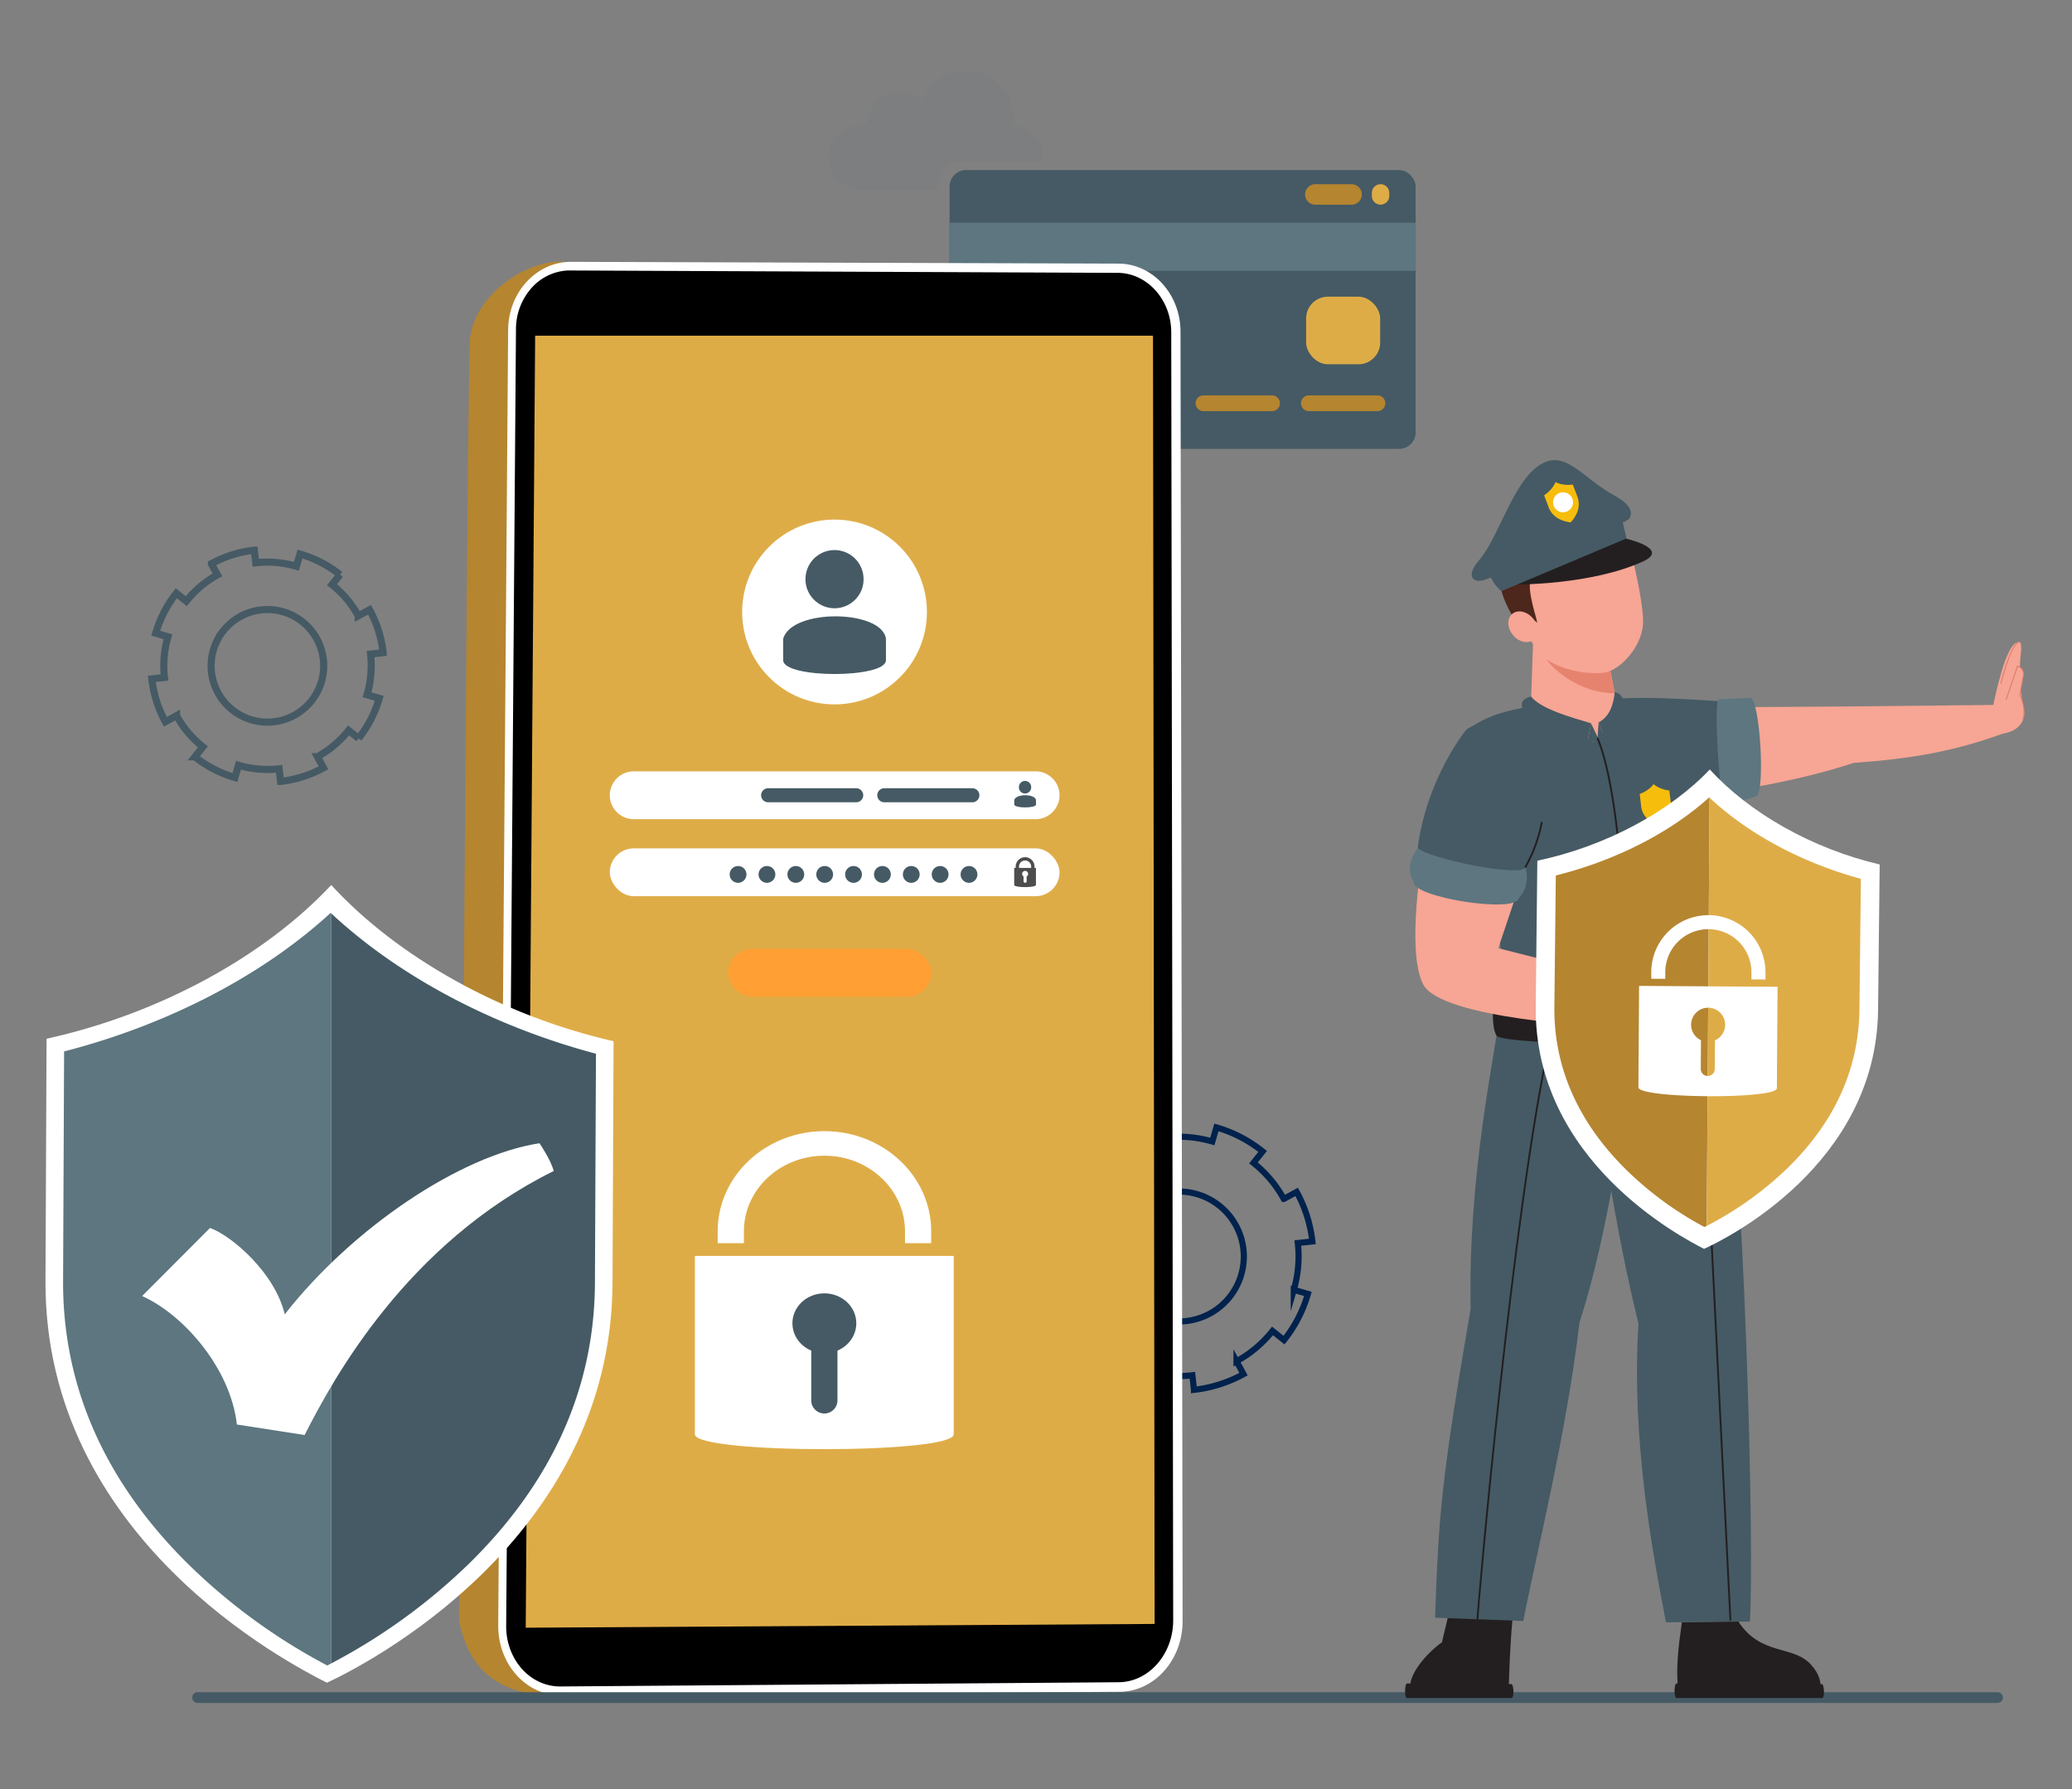 <svg xmlns="http://www.w3.org/2000/svg" viewBox="0 0 1290.49 1114.02"><rect x="0" y="0" width="1290.49" height="1114.02" fill="#808080" stroke="none"/><defs><style>.cls-1,.cls-8{fill:#455a64;}.cls-2{fill:#5d767f;}.cls-3{fill:#b58530;}.cls-4{fill:#d1f5ff;}.cls-5{fill:#deac47;}.cls-6,.cls-7{fill:none;stroke-miterlimit:10;}.cls-6{stroke:#455a64;stroke-width:4.43px;}.cls-7{stroke:#00224d;stroke-width:3.83px;}.cls-8{opacity:0.04;}.cls-9{fill:#fff;}.cls-10{fill:#ff9f34;}.cls-11{fill:#4d4d4d;}.cls-12{fill:#d9ffff;}.cls-13{fill:#f7a594;}.cls-14{fill:#d97b69;}.cls-15{fill:#231f20;}.cls-16{fill:#e6836f;}.cls-17{fill:#4d261c;}.cls-18{fill:#f7bd0c;}.cls-19{fill:#1d498c;}</style></defs><g id="guard"><rect class="cls-1" x="591.42" y="105.89" width="290.28" height="173.6" rx="10.28"/><rect class="cls-2" x="591.42" y="138.68" width="290.28" height="29.96" transform="translate(1473.11 307.31) rotate(-180)"/><path class="cls-3" d="M815.21,246.18h42.68a4.91,4.91,0,0,1,4.91,4.92h0a4.91,4.91,0,0,1-4.91,4.91H815.21a4.91,4.91,0,0,1-4.92-4.91h0A4.92,4.92,0,0,1,815.21,246.18Z"/><path class="cls-3" d="M749.57,246.18h42.68a4.91,4.91,0,0,1,4.91,4.92h0a4.91,4.91,0,0,1-4.91,4.91H749.57a4.91,4.91,0,0,1-4.91-4.91h0A4.91,4.91,0,0,1,749.57,246.18Z"/><path class="cls-4" d="M683.94,246.18h42.68a4.91,4.91,0,0,1,4.91,4.92h0a4.91,4.91,0,0,1-4.91,4.91H683.94A4.91,4.91,0,0,1,679,251.1h0A4.91,4.91,0,0,1,683.94,246.18Z"/><path class="cls-4" d="M618.3,246.18H661a4.92,4.92,0,0,1,4.92,4.92h0A4.91,4.91,0,0,1,661,256H618.3a4.91,4.91,0,0,1-4.91-4.91h0A4.91,4.91,0,0,1,618.3,246.18Z"/><path class="cls-5" d="M859.85,114.7h0a5.42,5.42,0,0,1,5.42,5.42V122a5.42,5.42,0,0,1-5.42,5.42h0a5.42,5.42,0,0,1-5.42-5.42v-1.91A5.42,5.42,0,0,1,859.85,114.7Z"/><path class="cls-3" d="M848.17,121.08h0a6.37,6.37,0,0,1-6.37,6.37H819.21a6.38,6.38,0,0,1-6.38-6.37h0a6.38,6.38,0,0,1,6.38-6.38H841.8A6.38,6.38,0,0,1,848.17,121.08Z"/><rect class="cls-5" x="813.49" y="184.75" width="46.11" height="42.09" rx="13.52" transform="translate(1673.09 411.58) rotate(180)"/><path class="cls-6" d="M109.84,369.39A72.06,72.06,0,0,0,97,394.26l7.6,2.22a64.87,64.87,0,0,0-2.17,25.35l-7.86.89A72.57,72.57,0,0,0,103,449.44l1.55-.84,5.4-3a64.3,64.3,0,0,0,16.4,19.44l-4.94,6.21a71.6,71.6,0,0,0,24.89,12.88l2.22-7.61a64.57,64.57,0,0,0,25.33,2.2l.89,7.85a72.4,72.4,0,0,0,26.73-8.48l0,0-1.08-2-2.7-4.92a64,64,0,0,0,19.42-16.38l6.21,4.95a71.85,71.85,0,0,0,12.89-24.92l-7.6-2.22a64.44,64.44,0,0,0,2.18-25.31l7.85-.89a72.4,72.4,0,0,0-8.48-26.73l-7,3.8a64,64,0,0,0-16.38-19.42l5-6.2A71.7,71.7,0,0,0,186.82,345l-2.22,7.61a64.25,64.25,0,0,0-25.31-2.18l-.89-7.86A72.29,72.29,0,0,0,131.67,351l0,.07,2.5,4.57,1.27,2.31a64.32,64.32,0,0,0-19.42,16.38Zm29.32,23.34A35.05,35.05,0,1,1,144.71,442,35,35,0,0,1,139.16,392.73Z"/><path class="cls-7" d="M668.8,730.21a83.37,83.37,0,0,0-14.89,28.71l8.78,2.56a75,75,0,0,0-2.51,29.25l-9.06,1a83.36,83.36,0,0,0,9.76,30.83l1.79-1,6.22-3.42a74.27,74.27,0,0,0,18.93,22.43l-5.7,7.16a82.55,82.55,0,0,0,28.72,14.86l2.56-8.78a74.34,74.34,0,0,0,29.24,2.54l1,9.06a83.67,83.67,0,0,0,30.85-9.78l0,0-1.25-2.33-3.11-5.67a74,74,0,0,0,22.42-18.9l7.16,5.71a82.78,82.78,0,0,0,14.88-28.76l-8.78-2.56A74.17,74.17,0,0,0,808.31,774l9.07-1a83.69,83.69,0,0,0-9.79-30.85l-8,4.39a74.1,74.1,0,0,0-18.9-22.42l5.71-7.16A82.78,82.78,0,0,0,757.62,702l-2.56,8.78a74.31,74.31,0,0,0-29.2-2.51l-1-9.07A83.33,83.33,0,0,0,694,709l0,.07,2.89,5.28,1.46,2.67A74.14,74.14,0,0,0,676,735.92Zm33.82,26.94A40.45,40.45,0,1,1,709,814,40.43,40.43,0,0,1,702.62,757.15Z"/><path class="cls-8" d="M584.63,114.17a13.8,13.8,0,0,1,13.79-13.8h51a20.55,20.55,0,0,0,.25-2.5h0a20.07,20.07,0,0,0-18.53-19.94,29.3,29.3,0,0,0,.3-4,29.66,29.66,0,0,0-57-11.54,20.7,20.7,0,0,0-34.49,15.47h-3.87a20.06,20.06,0,0,0-20,20h0a20.07,20.07,0,0,0,20,20h48.57Z"/><path class="cls-3" d="M292.89,209.36c7.1-42.05,71.85-61,70.58-33.59l296.81,1.74c20.56.12,37.22,18.62,37.24,41.33l.62,780.61c0,23.53-16.94,42.77-37.89,43l-303,2.6c-1.88,4-5.4,7.55-10.95,10.55-34.74.74-51.41-16.42-57.5-35.82a46.82,46.82,0,0,1-3-17C287,992.54,290.7,219.22,292.89,209.36Z"/><path class="cls-9" d="M349.54,1055.67l347.8-2.24c21.7-.14,39.26-19.9,39.22-44.11l-1.31-802.79c0-23.35-17.31-42.32-38.6-42.39l-341-1.1c-21.45-.07-39,18.87-39.17,42.32l-6.18,806.5C310.07,1036.19,327.66,1055.81,349.54,1055.67Z"/><path d="M344.74,1049.83a32.19,32.19,0,0,0,4.4.28l347.68-2.64c18.65-.14,33.9-17.46,33.87-38.59L729.48,207c0-20.38-15-37-33.32-37.1l-341-1.48c-.53,0-1.07,0-1.6,0a32.31,32.31,0,0,0-22.6,11,38.56,38.56,0,0,0-9.6,25.53l-6.1,807.32C315.09,1031.4,327.73,1047.55,344.74,1049.83Z"/><polygon class="cls-5" points="333.3 209.01 327.43 1013.52 719.12 1011.17 718.12 209.01 333.3 209.01"/><rect class="cls-10" x="453.44" y="590.85" width="126.6" height="29.79" rx="14.89" transform="translate(1033.49 1211.5) rotate(180)"/><path class="cls-9" d="M394.69,510.08H645a14.94,14.94,0,0,0,14.9-14.9h0A14.94,14.94,0,0,0,645,480.29H394.69a14.93,14.93,0,0,0-14.89,14.89h0A14.94,14.94,0,0,0,394.69,510.08Z"/><rect class="cls-9" x="379.8" y="528.26" width="280.11" height="29.79" rx="14.89" transform="translate(1039.7 1086.3) rotate(180)"/><circle class="cls-1" cx="603.52" cy="544.47" r="5.24"/><circle class="cls-1" cx="585.54" cy="544.47" r="5.24"/><circle class="cls-1" cx="567.56" cy="544.47" r="5.24"/><circle class="cls-1" cx="549.58" cy="544.47" r="5.24"/><circle class="cls-1" cx="531.6" cy="544.47" r="5.24"/><circle class="cls-1" cx="513.63" cy="544.47" r="5.24"/><circle class="cls-1" cx="495.65" cy="544.47" r="5.24"/><circle class="cls-1" cx="477.67" cy="544.47" r="5.24"/><circle class="cls-1" cx="459.69" cy="544.47" r="5.24"/><circle class="cls-9" cx="519.77" cy="381.07" r="57.54" transform="translate(-117.22 479.14) rotate(-45)"/><path class="cls-1" d="M519.69,378.75a18.16,18.16,0,0,1-14.12-6.91,17.69,17.69,0,0,1-3.89-11.24,18.08,18.08,0,1,1,36.16,0A17.69,17.69,0,0,1,534,371.84,18.24,18.24,0,0,1,519.69,378.75Z"/><path class="cls-1" d="M487.79,411.1c0,11.45,64,11.45,64,0l0-13.35c-2.53-18.25-58.75-19-64,0Z"/><path class="cls-11" d="M631.67,540.41V551c0,1.82,13.54,1.82,13.54,0V540.41h-.89v-.8a5.86,5.86,0,0,0-11.72,0v.8Zm10.56,0h-7.58v-.8a3.79,3.79,0,1,1,7.58,0Zm-5.63,3.75a1.88,1.88,0,0,1,3.76,0,1.79,1.79,0,0,1-.94,1.57v3a.9.9,0,0,1-.94.94,1,1,0,0,1-1-.94v-3A1.89,1.89,0,0,1,636.6,544.16Z"/><path class="cls-1" d="M638.44,494.1a3.79,3.79,0,0,1-3-1.46,3.71,3.71,0,0,1-.83-2.37,3.82,3.82,0,1,1,7.63,0,3.7,3.7,0,0,1-.82,2.37A3.82,3.82,0,0,1,638.44,494.1Z"/><path class="cls-1" d="M631.71,500.93c0,2.42,13.57,2.42,13.57,0l-.07-2.82c-.54-3.85-12.4-4-13.5,0Z"/><path class="cls-1" d="M550.76,499.55h54.86a4.38,4.38,0,0,0,4.37-4.37h0a4.39,4.39,0,0,0-4.37-4.37H550.76a4.39,4.39,0,0,0-4.37,4.37h0A4.38,4.38,0,0,0,550.76,499.55Z"/><path class="cls-1" d="M478.41,499.55h54.86a4.38,4.38,0,0,0,4.37-4.37h0a4.39,4.39,0,0,0-4.37-4.37H478.41a4.39,4.39,0,0,0-4.37,4.37h0A4.38,4.38,0,0,0,478.41,499.55Z"/><path class="cls-9" d="M594,782V893.09c0,12.35-161.22,12.35-161.22,0V782Z"/><ellipse class="cls-1" cx="513.43" cy="823.97" rx="19.9" ry="18.65"/><path class="cls-1" d="M513.43,829.71h0a8.16,8.16,0,0,1,8.16,8.16v42.25a0,0,0,0,1,0,0H505.27a0,0,0,0,1,0,0V837.87a8.16,8.16,0,0,1,8.16-8.16Z" transform="translate(1026.86 1709.84) rotate(180)"/><path class="cls-9" d="M447,774.1h16.32v-7.48c0-25.92,22.5-47,50.16-47s50.17,21.08,50.17,47v7.48h16.31v-7.48c0-34.35-29.82-62.29-66.48-62.29S447,732.27,447,766.62Z"/><path class="cls-1" d="M123.05,1060.37H1244.14a3.34,3.34,0,0,0,3.34-3.35h0a3.34,3.34,0,0,0-3.34-3.34H123.05a3.35,3.35,0,0,0-3.34,3.34h0A3.35,3.35,0,0,0,123.05,1060.37Z"/><path class="cls-12" d="M19.51,638.52h0v0Z"/><path class="cls-12" d="M19.51,638.52h0v0Z"/><path class="cls-12" d="M391.72,640.19v0Z"/><path class="cls-12" d="M391.72,640.19v0Z"/><path class="cls-9" d="M206.3,551.06C165.1,595.19,99.36,631.36,29,646.78c0,4.69-.13,30.73-.67,150.71C27.61,957.56,180,1035.77,203.59,1047.78c22.92-10.55,177.17-88.64,177.89-248.71.53-120,.65-146,.67-150.72C311.94,632.32,247.11,595.56,206.3,551.06Z"/><path class="cls-2" d="M205.93,568.42c-42.47,39-101.32,69.59-166,86.28l-.64,142.77C39,862.79,64.93,921.89,116.41,973.12a369,369,0,0,0,87.43,63.93c.77-.39,1.62-.84,2.46-1.28v-467Z"/><path class="cls-1" d="M206.3,568.75v467a369.32,369.32,0,0,0,85.54-61.86c51.93-50.77,78.41-109.64,78.7-175l.64-142.77C306.81,639,248.4,607.93,206.3,568.75Z"/><path class="cls-9" d="M336,711.85c-49.26,7.6-116.34,52.53-158.66,106.55-5.93-25.47-32.58-48.73-46.52-53.81L88.53,807c26.37,11.89,55.19,45.56,59,80l42.2,6.54c17.79-35.14,63.73-119.2,155.13-164.39C343.11,722.35,336.66,712.83,336,711.85Z"/><path class="cls-13" d="M1031.08,440.69l119.47-.8,102.75-1.06.45,15.59c-35.72,13.79-63.75,18-99.32,20.61-36,12-83.74,19.88-120.65,22.47C1001.33,499.05,998.63,442.23,1031.08,440.69Z"/><path class="cls-1" d="M1084.05,437.3c-14.35-.27-56.79-4.77-83.24-1.65-23.93,9.83-18,51.58-7,58.14,0,1.18,46.43,14.15,93.45.35C1094.3,485.86,1091.91,445.57,1084.05,437.3Z"/><path class="cls-2" d="M1093.56,495.79c-7.45,2.65-14.45,4.33-19.68,2.19-3.11.14-6.56-62.39-3.46-62.54l19.56-.93C1096.19,434.22,1099.77,495.49,1093.56,495.79Z"/><path class="cls-13" d="M1241.43,439.12c3.48-16.09,9-39,15.79-39.3,1.45-.07,1.67.87,1.59,5.15-3.35,28.61,4.37,36.37.64,44.45-4.11,7.84-15.41,7.68-15.41,7.68C1237.7,454.26,1237.19,443.67,1241.43,439.12Z"/><path class="cls-13" d="M1249.48,435.65l7-20.78s4.6.81,3.63,6.3-2.14,11.41-2.14,11.41,5.51,11.89,1.12,16.81S1247.2,449.5,1249.48,435.65Z"/><path class="cls-14" d="M1260.1,448.51l-.53-.17c2.4-7.5-1.76-15.55-1.81-15.63l0-.09,0-.1c0-.06,1.18-6,2.14-11.4.38-2.17-.08-3.84-1.36-4.94a4.74,4.74,0,0,0-1.81-1l-7,20.53-.53-.18,7.12-21,.23,0a5.22,5.22,0,0,1,2.31,1.15c1,.86,2.07,2.5,1.55,5.47-.89,5.06-2,10.53-2.12,11.32C1258.76,433.46,1262.44,441.23,1260.1,448.51Z"/><path class="cls-14" d="M1246.4,425.75l-.55-.14c.25-1,6.18-24.25,11.27-26.06l.19.53C1252.5,401.79,1246.46,425.51,1246.4,425.75Z"/><path class="cls-15" d="M882.28,1056.55h55a6,6,0,0,0,2.36-2.21c.87-40.88,4-60.56,4-60.56l-38.36-1.56-7.21,30.41C885.65,1031.4,871.26,1050.21,882.28,1056.55Z"/><path class="cls-15" d="M941.45,1057.29H876.29c-1.66,0-1.54-9.06.12-9.06l64.79.36C942.9,1048.59,943.15,1057.29,941.45,1057.29Z"/><path class="cls-1" d="M934.71,627.6c-3.9,30.27-20.53,105-18.74,187.23-18,104.76-20,127.84-22.17,192.45l54.94,2.06c8.79-45.13,26.84-116.35,35-185.84,17.76-54.76,29.4-132.8,35.11-194.77C1024.63,575.32,949.13,553.73,934.71,627.6Z"/><path class="cls-15" d="M920.66,1009.84l-1.13,0c.1-7.45,22.43-259.4,45.11-361.55l1.09.25C943.07,750.6,920.75,1002.39,920.66,1009.84Z"/><path class="cls-1" d="M989.92,631.3c7.74,104.23,30.56,192.77,30.56,192.77-4.47,71.11,8.14,139.39,17.11,186.1l52.27-.47c3-45.72-3.44-293.26-17-377.22C1066.45,558.25,980.6,554.28,989.92,631.3Z"/><path class="cls-15" d="M1047.49,1010.17c-2.34,16.85-4,30-1.92,45.23l85.48,1.67s8-8.24-3.16-20.59-31.06-5.2-45.17-26.78Z"/><path class="cls-15" d="M1134.93,1057.29H1044.2c-1.65,0-1.65-9.06,0-9.06l90.37.36C1136.27,1048.59,1136.63,1057.29,1134.93,1057.29Z"/><rect class="cls-15" x="1068.19" y="648.96" width="1.12" height="360.4" transform="translate(-39.86 54.1) rotate(-2.85)"/><path class="cls-1" d="M1072.71,619.45,936.85,629.8c1.23-85.06-37.18-143.8-29.19-165.71,11-30.1,91.07-30.31,121.57-18.57,12.11,4.66,31.81,31.61,34.13,65.51.65,15.78.81,26.6-.73,39.21S1072.71,619.45,1072.71,619.45Z"/><path class="cls-13" d="M991.5,462.46c-6.31-5-31.51-12.76-38.21-18.25l1.52-43.73,24.77-2.41a73.34,73.34,0,0,1,20.54,4.76l5.58,28.79,1.23,6.25C1009.74,444,1004.18,451.42,991.5,462.46Z"/><path class="cls-16" d="M963.14,410.38c3.89,6,20.16,21.3,42.56,21.24l-4.82-24.91Z"/><path class="cls-13" d="M1018,352.77c1.94,8.62,5.94,27.53,5.29,36.25-1,13.26-13.39,28-24.19,29.9-12.5,1.27-29.36-2.45-38.52-10.31-5.09-6-14.95-20.14-19.49-32.53-9.46-25.86,8.81-48.54,32-53.78S1011.91,325.91,1018,352.77Z"/><path class="cls-17" d="M948.83,393.16c-4.84-8.51,1.59-12,8.63-5.35-1.21-6.42-8.53-25.23-2-31.47,7.32-7.24,39.54-4.09,56.85-22.14,0,0-12.9-28.29-55.25-11.58C909.19,348,948.83,393.16,948.83,393.16Z"/><ellipse class="cls-13" cx="948.54" cy="390.2" rx="8.11" ry="10.44" transform="translate(-30.39 696.28) rotate(-39.72)"/><path class="cls-15" d="M1012.67,335.38c-5.38-1.65-69.48,23.82-67.79,28.58,0,0,46.41.21,78.31-14.31C1040.61,341.72,1012.67,335.38,1012.67,335.38Z"/><path class="cls-1" d="M935.22,368.05l77.85-32.81-2.66-11-82.48,34C929.57,362,932.38,366.14,935.22,368.05Z"/><path class="cls-1" d="M925.68,360.7c-8.51,3.24-13.08-2-4.47-11.86,13.27-15.27,22.33-54.32,42-61.4,13.59-4.88,23.86,11,41.89,20.9,8.18,4.48,12.76,9.17,9.69,14.67C1005.51,330,934.6,357.3,925.68,360.7Z"/><path class="cls-18" d="M979.74,302.15l-.16-.44a20.58,20.58,0,0,1-5.76,0,16.5,16.5,0,0,1-5-1.51h0v0a15.2,15.2,0,0,1-1.18,2.25,18.58,18.58,0,0,1-2.25,2.86,17.25,17.25,0,0,1-1.37,1.33,19,19,0,0,1-2.31,1.76l1,2.6c.14.38.3.81.49,1.3l.29.77,1.1,2.94a12.42,12.42,0,0,0,3.23,4.83,14.92,14.92,0,0,0,3.16,2.25,19.23,19.23,0,0,0,3.18,1.32,21.52,21.52,0,0,0,3.27.74l.86.09a21.66,21.66,0,0,0,2-2.53,20.4,20.4,0,0,0,1.08-1.78c.18-.33.35-.67.51-1a13.53,13.53,0,0,0,.61-10.61C980.73,304.78,980,302.91,979.74,302.15Z"/><path class="cls-9" d="M979.32,310.59a6.22,6.22,0,1,1-8-3.65A6.2,6.2,0,0,1,979.32,310.59Z"/><path class="cls-1" d="M990.94,450.36l4.09,8.58.63-9.11,5.52,14.65c-1.37-2.43-6-4.56-6-4.56a16.89,16.89,0,0,0-7.57,7.9Z"/><path class="cls-1" d="M953.59,433.69c6.12,7.89,26,13.29,37.35,16.67l-3.38,17.46c-13.63-4.6-31.24-9.82-39.14-26.12C946.64,437.26,948.77,434.8,953.59,433.69Z"/><path class="cls-1" d="M1005.79,430.94c-.61,2.87-1.08,14.13-10.13,18.89l5.52,14.65c12.48-7.14,13.14-13.75,11.22-24.13C1011.61,436.22,1010.23,431.8,1005.79,430.94Z"/><path class="cls-15" d="M1016.59,627.25a.57.57,0,0,1-.56-.51c-1.39-13-2.53-28.42-3.72-44.79-3.27-44.59-7-95.14-17.7-121.82a.55.55,0,0,1,.31-.73.56.56,0,0,1,.73.31c10.8,26.85,14.51,77.48,17.78,122.16,1.19,16.36,2.33,31.81,3.72,44.75a.56.56,0,0,1-.5.62Z"/><path class="cls-15" d="M936.87,615.87c26.56,7.12,130.7,4.4,134.84,1.22,6.33-1.42,7.76,21.35,4.09,26.84-5.62,8.4-139.39,7.06-143.63,1S929.37,613.86,936.87,615.87Z"/><path class="cls-18" d="M1039.74,492.67c0-.26,0-.39,0-.45a19.94,19.94,0,0,1-5.43-1.36,16.17,16.17,0,0,1-4.42-2.6h0v0a14,14,0,0,1-1.64,1.85,18.16,18.16,0,0,1-2.8,2.18c-.51.33-1,.65-1.6.94a21.29,21.29,0,0,1-2.59,1.12c0,.15.09.74.31,2.68,0,.39.1.83.16,1.34q0,.38.09.81c.1.85.22,1.85.35,3a12.28,12.28,0,0,0,1.25,4.16,13.2,13.2,0,0,0,.67,1.17,14.6,14.6,0,0,0,2.46,2.85,17.52,17.52,0,0,0,2.69,2,20.27,20.27,0,0,0,2.92,1.47l.78.29a20.23,20.23,0,0,0,2.51-1.92,19.27,19.27,0,0,0,1.43-1.43c.25-.27.49-.55.73-.85a13.19,13.19,0,0,0,3.06-9.88C1040.06,495.38,1039.83,493.44,1039.74,492.67Z"/><rect class="cls-19" x="1020.27" y="519.56" width="26.3" height="4.82" transform="translate(-45.72 102.6) rotate(-5.56)"/><path class="cls-15" d="M1017.37,704.21h-8l.16-.69c3.61-15.26,4.11-52.4,4.11-52.77h1.13c0,.37-.49,36.55-4,52.33h5.7c.74-3.74,5.74-30.05,4.48-51.39l1.12-.07c1.37,23.07-4.53,51.85-4.59,52.14Z"/><path class="cls-13" d="M886.15,531.87s-10.58,59.85.2,81c11.14,21.81,114,26.55,114,26.55l3.69-31-70.87-18,15.39-45.84Z"/><path class="cls-1" d="M912.81,454.9s-29.88,36.46-31.08,88.67c38.94,28.4,64.6,7.94,64.6,7.94s19.74-52.19,15.36-77.58S921.65,445.69,912.81,454.9Z"/><path class="cls-2" d="M883.05,527.93c5.28,6.42,65.8,18.94,67.05,11.89,1.68,6.73,1.32,13.29-4.11,19.42-1.54,9.79-67.15-.52-65.61-10.3Q874.67,539.85,883.05,527.93Z"/><path class="cls-15" d="M950.1,540.38a.59.59,0,0,1-.29-.07.58.58,0,0,1-.2-.77,91.86,91.86,0,0,0,10.06-27.43.56.56,0,0,1,.66-.44.57.57,0,0,1,.44.66,93.27,93.27,0,0,1-10.19,27.78A.54.54,0,0,1,950.1,540.38Z"/><path class="cls-12" d="M957.36,535.82h0v0Z"/><path class="cls-12" d="M957.36,535.82h0v0Z"/><path class="cls-12" d="M1170.83,538.17s0-.48,0-.55v.55Z"/><path class="cls-12" d="M1170.83,538.17s0-.48,0-.55v.55Z"/><path class="cls-9" d="M1064.92,479.11c-25.06,26.37-64.9,47.84-107.43,56.83,0,2.82-.21,18.47-1,90.58-1.07,96.19,90.59,143.8,104.82,151.11,13.88-6.25,107.33-52.57,108.4-148.77.8-72.11,1-87.75,1-90.58C1128.37,528.37,1089.38,506,1064.92,479.11Z"/><path class="cls-3" d="M1064.55,496.5c-24.51,22.08-58.38,39.35-95.55,48.63l-.91,81.5c-.41,37.3,14.25,71.13,43.58,100.58a211.82,211.82,0,0,0,49.9,36.82l1.42-.72,1.77-266.62Z"/><path class="cls-5" d="M1064.76,496.69,1063,763.31a211.43,211.43,0,0,0,49.29-35c30-28.79,45.39-62.29,45.8-99.58l.91-81.51C1122.13,537.15,1088.75,519.22,1064.76,496.69Z"/><path class="cls-9" d="M1020.86,613.88l-.42,63.15c-.05,7,86.2,7.59,86.24.56l.42-63.14Zm47.26,33.85-.12,17.89a4.36,4.36,0,1,1-8.72,0l.11-17.94a10.6,10.6,0,1,1,8.73.1Z"/><path class="cls-9" d="M1099.58,609.9l-8.73-.06,0-4.25a26.84,26.84,0,0,0-53.68-.35l0,4.25-8.73-.06,0-4.25a35.57,35.57,0,0,1,71.14.47Z"/></g></svg>